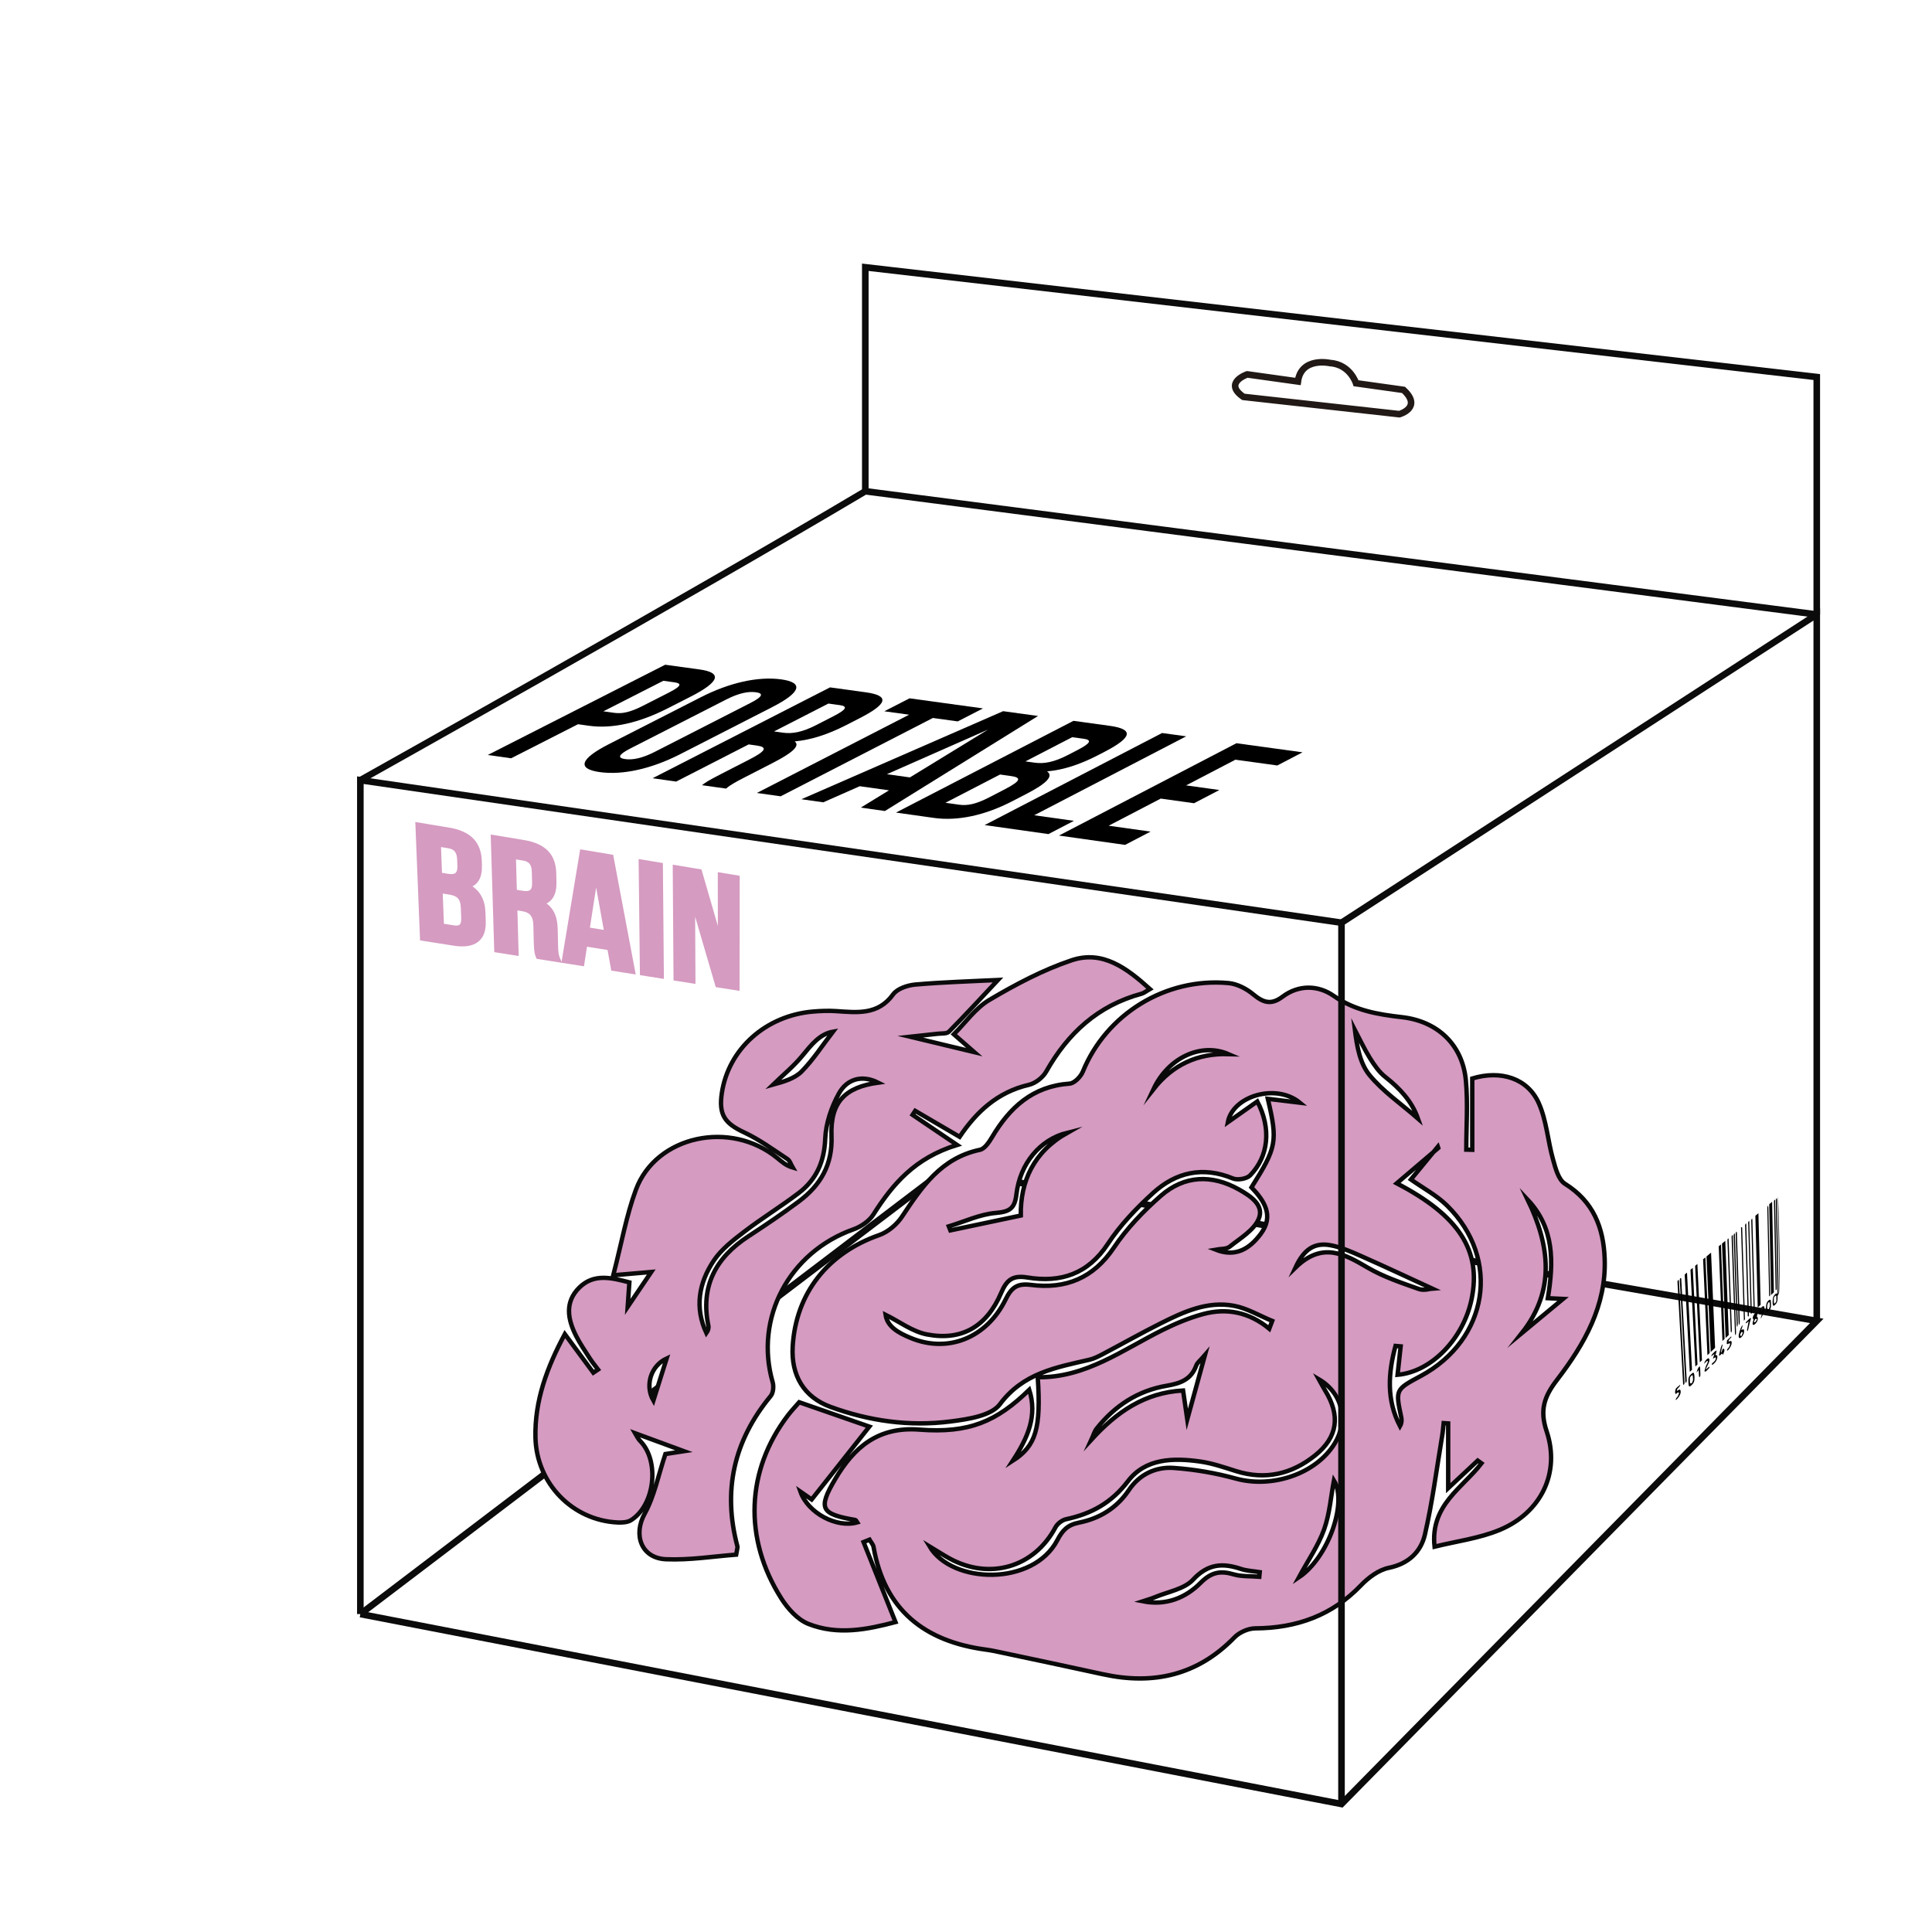 <?xml version="1.0" encoding="utf-8"?>
<!-- Generator: Adobe Illustrator 17.0.0, SVG Export Plug-In . SVG Version: 6.00 Build 0)  -->
<!DOCTYPE svg PUBLIC "-//W3C//DTD SVG 1.1//EN" "http://www.w3.org/Graphics/SVG/1.1/DTD/svg11.dtd">
<svg version="1.1" id="brainBoxSvg" xmlns="http://www.w3.org/2000/svg" xmlns:xlink="http://www.w3.org/1999/xlink" x="0px" y="0px"
	viewBox="-25 -20 220 220" enable-background="new 0 0 200 200" xml:space="preserve">
<polyline fill="none" stroke="#0B0B0B" stroke-width="0.75" stroke-miterlimit="10" points="16.034,163.795 127.758,185.426 
	181.878,130.413 82.598,113.201 16.034,163.795 "/>
<path fill="none" stroke="#0B0B0B" stroke-width="0.5" stroke-miterlimit="10" d="M125.105,185.426"/>
<g>
	<path fill="#D59BC1" stroke="#090909" stroke-width="0.5" stroke-miterlimit="10" d="M67.425,150.747
		c-0.158-0.111-0.651-0.456-1.282-0.896c0.87,2.466,4.143,4.164,6.461,3.51c-0.066-0.096-0.12-0.264-0.201-0.277
		c-3.934-0.673-4.298-1.274-2.287-4.674c2.101-3.553,4.816-5.983,9.57-5.616c5.664,0.437,8.794-0.918,12.517-4.537
		c0.935,2.967-0.14,5.417-1.873,8.08c2.668-1.711,3.216-3.715,2.841-9.51c5.468,0.078,9.667-3.129,14.259-5.402
		c1.452-0.719,2.979-1.354,4.541-1.781c2.713-0.743,5.282-0.223,7.562,1.66c0.112-0.296,0.224-0.591,0.336-0.887
		c-1.444-0.591-2.839-1.436-4.343-1.721c-3.017-0.571-5.724,0.675-8.336,1.984c-2.216,1.111-4.373,2.333-6.566,3.488
		c-0.499,0.263-1.017,0.536-1.561,0.663c-3.803,0.885-7.551,1.508-10.201,5.07c-0.986,1.325-3.678,1.717-5.667,1.968
		c-4.643,0.585-9.227-0.056-13.623-1.665c-3.027-1.108-4.503-3.573-4.307-6.884c0.359-6.061,3.994-10.636,9.848-12.678
		c1.002-0.35,2.007-1.206,2.596-2.094c2.242-3.378,4.448-6.685,8.877-7.618c0.541-0.114,1.037-0.864,1.371-1.425
		c2.003-3.373,4.606-5.814,8.841-6.112c0.545-0.038,1.27-0.79,1.508-1.371c2.674-6.545,9.411-10.728,16.591-10.077
		c0.97,0.088,2.025,0.634,2.786,1.264c1.137,0.941,2.036,1.283,3.357,0.29c1.848-1.39,4.067-1.328,5.812-0.109
		c2.402,1.677,5.031,2.123,7.796,2.437c4.053,0.461,6.891,3.141,7.271,7.192c0.245,2.61,0.046,5.261,0.046,7.893
		c0.228,0.005,0.456,0.01,0.683,0.015c0-2.735,0-5.47,0-8.119c3.281-0.99,6.308-0.007,7.569,2.797
		c0.893,1.987,1.027,4.294,1.629,6.424c0.28,0.99,0.605,2.3,1.358,2.77c3.247,2.028,4.39,4.993,4.522,8.529
		c0.2,5.354-2.313,9.738-5.425,13.799c-1.439,1.877-2.005,3.406-1.186,5.849c1.589,4.742-0.639,9.272-5.323,11.227
		c-2.339,0.976-4.958,1.303-7.438,1.92c-0.515-4.735,3.193-6.689,5.345-9.494c-0.143-0.103-0.286-0.207-0.429-0.31
		c-1.018,0.951-2.036,1.902-3.365,3.144c0-2.774,0-5.076,0-7.377c-0.172-0.012-0.344-0.024-0.517-0.036
		c-0.053,0.473-0.083,0.949-0.162,1.418c-0.63,3.762-1.112,7.557-1.969,11.268c-0.451,1.952-1.829,3.324-4.107,3.794
		c-1.155,0.238-2.324,1.105-3.167,1.984c-3.293,3.435-7.326,4.883-12.047,4.909c-0.8,0.004-1.805,0.45-2.362,1.023
		c-4.189,4.313-9.229,5.466-15.011,4.196c-3.866-0.849-7.741-1.66-11.613-2.483c-0.554-0.118-1.11-0.237-1.671-0.312
		c-7.064-0.94-11.572-4.572-12.806-11.689c-0.051-0.295-0.303-0.557-0.462-0.834c-0.226,0.091-0.451,0.182-0.677,0.273
		c1.186,2.973,2.372,5.945,3.634,9.11c-3.167,0.837-6.573,1.536-9.914,0.21c-1.24-0.492-2.356-1.745-3.097-2.915
		c-4.325-6.827-3.993-14.576,0.75-20.817c0.421-0.554,0.909-1.059,1.299-1.511c2.885,1.003,5.657,1.966,7.986,2.775
		C71.936,145.045,69.769,147.784,67.425,150.747z M119.37,105.126c1.3,0.157,2.372,0.286,3.651,0.44
		c-2.726-2.242-7.645-0.767-8.206,2.224c1.098-0.774,2.209-1.558,3.357-2.367c1.611,3.058,1.294,6.268-0.821,8.422
		c-0.386,0.393-1.431,0.567-1.961,0.348c-3.431-1.416-6.49-0.705-9.077,1.647c-1.914,1.74-3.755,3.67-5.164,5.81
		c-2.253,3.423-5.356,4.443-9.155,3.82c-1.707-0.28-2.367,0.292-2.99,1.752c-1.629,3.818-4.471,5.493-8.437,4.735
		c-1.674-0.32-3.181-1.481-4.725-2.241c0.203,1.391,1.523,2.083,2.847,2.634c4.246,1.768,8.671,0.005,10.819-4.374
		c0.639-1.303,1.268-1.872,2.865-1.666c3.979,0.512,7.135-0.763,9.463-4.236c1.465-2.185,3.361-4.167,5.359-5.913
		c2.679-2.341,5.805-2.448,8.896-0.707c1.326,0.747,2.907,1.789,2.233,3.36c-0.55,1.283-2.098,2.189-3.298,3.147
		c-0.379,0.303-1.064,0.235-1.609,0.337c2.312,0.916,3.897-0.131,5.135-1.779c1.568-2.088,0.403-3.792-1.042-5.313
		C120.385,110.641,120.512,109.993,119.37,105.126z M80.849,156.093c2.57,4.309,11.813,4.54,14.556-0.723
		c0.57-1.094,1.158-1.727,2.426-1.979c2.37-0.471,4.333-1.655,5.711-3.708c1.193-1.778,3.035-2.674,5.107-2.528
		c2.378,0.169,4.778,0.579,7.075,1.212c4.123,1.137,9.108-0.517,11.245-3.974c1.595-2.581,0.933-5.732-1.791-7.336
		c0.323,0.579,0.497,0.921,0.698,1.247c1.785,2.881,1.47,5.348-1.13,7.429c-2.648,2.119-5.647,2.835-8.993,1.785
		c-1.351-0.424-2.711-0.901-4.104-1.095c-3.051-0.426-6.219-0.374-8.221,2.259c-1.85,2.434-4.145,3.698-7.026,4.311
		c-0.46,0.098-0.998,0.514-1.217,0.927c-2.407,4.537-7.468,6.048-12.062,3.543C82.481,157.115,81.87,156.712,80.849,156.093z
		 M134.496,133.313c-0.196-0.017-0.392-0.033-0.589-0.05c-0.832,3.081-1.043,6.14,0.511,9.136c0.193-0.337,0.215-0.675,0.148-0.993
		c-0.671-3.167-0.675-3.166,2.203-4.711c7.714-4.142,9.181-13.339,3.013-19.41c-1.208-1.189-2.78-2.021-4.121-2.974
		c1.047-1.274,2.058-2.504,3.068-3.733c0.016,0.048,0.033,0.096,0.049,0.144c-1.577,1.343-3.155,2.686-4.728,4.025
		c7.078,3.68,9.659,7.668,8.526,13.174c-0.927,4.505-4.559,8.29-8.433,8.631C134.263,135.452,134.38,134.383,134.496,133.313z
		 M112.209,134.311c-0.496,0.578-0.867,0.838-0.991,1.184c-0.569,1.585-1.793,2.037-3.363,2.302
		c-3.284,0.554-5.915,2.287-7.961,4.858c-0.285,0.358-0.407,0.843-0.604,1.269c2.861-3.124,6.02-5.344,10.429-5.586
		c0.159,1.097,0.296,2.039,0.477,3.286C110.902,139.055,111.494,136.908,112.209,134.311z M83.043,119.646
		c0.06,0.153,0.119,0.307,0.179,0.46c2.614-0.551,5.227-1.103,8.017-1.691c-0.057-3.893,1.459-7.262,5.308-9.433
		c-3.144,0.782-5.394,3.515-5.809,7.031c-0.186,1.574-0.735,1.97-2.341,2.106C86.581,118.271,84.825,119.107,83.043,119.646z
		 M148.967,116.623c2.503,5.201,3.174,10.297-0.67,15.176c1.527-1.267,3.054-2.533,4.689-3.889
		c-0.586-0.028-1.121-0.055-1.731-0.084C151.929,123.698,152.004,119.849,148.967,116.623z M122.515,124.344
		c3.063-2.987,5.568-1.553,8.233,0.008c1.795,1.051,3.835,1.725,5.816,2.429c0.593,0.211,1.358-0.045,1.507-0.054
		c-2.498-1.148-5.244-2.443-8.02-3.67c-1.151-0.509-2.337-1.043-3.563-1.262C124.682,121.47,123.478,122.251,122.515,124.344z
		 M118.399,159.545c0.016-0.174,0.033-0.348,0.049-0.522c-0.72-0.118-1.472-0.142-2.154-0.37c-2.095-0.7-3.76-0.581-5.446,1.232
		c-0.997,1.071-2.861,1.368-4.344,1.993c-0.444,0.187-0.916,0.309-1.375,0.461c2.663,0.527,4.886-0.391,6.598-2.111
		c1.179-1.185,2.221-1.403,3.732-0.957C116.383,159.543,117.415,159.465,118.399,159.545z M136.466,107.373
		c-0.692-1.968-2.054-3.431-3.722-4.741c-0.716-0.562-1.268-1.374-1.756-2.156c-0.64-1.026-1.143-2.134-1.705-3.207
		c0.237,1.917,0.58,3.831,1.667,5.155C132.479,104.284,134.559,105.707,136.466,107.373z M122.909,159.612
		c3.357-2.252,5.536-8.535,3.989-11.032c-0.35,1.847-0.485,3.812-1.128,5.6C125.11,156.016,123.953,157.68,122.909,159.612z
		 M106.356,104.011c2.164-2.744,4.985-4.079,8.521-3.979C111.792,98.704,108.045,100.408,106.356,104.011z"/>
	<path fill="#D59BC1" stroke="#0B0B0B" stroke-width="0.5" stroke-miterlimit="10" d="M78.649,98.055
		c2.641,0.635,4.986,1.199,7.294,1.754c-0.554-0.485-1.29-1.128-2.328-2.035c1.319-1.312,2.462-2.977,4.049-3.914
		c2.973-1.755,6.091-3.415,9.359-4.51c3.533-1.184,6.284,0.897,8.923,3.273c-0.422,0.24-0.669,0.455-0.954,0.532
		c-4.987,1.349-8.399,4.517-10.863,8.875c-0.377,0.667-1.223,1.327-1.97,1.5c-3.593,0.83-5.998,3.11-7.885,5.921
		c-1.74-1.017-3.4-1.988-5.06-2.958c-0.1,0.151-0.199,0.303-0.299,0.454c1.548,1.047,3.095,2.094,5.07,3.43
		c-4.818,1.474-7.347,4.482-9.536,7.928c-0.471,0.742-1.401,1.375-2.259,1.679c-7.318,2.593-11.309,10.105-9.207,17.402
		c0.138,0.478,0.074,1.22-0.222,1.579c-4.211,5.095-5.484,10.789-3.788,17.134c0.031,0.116-0.036,0.256-0.147,0.931
		c-2.57,0.191-5.287,0.639-7.979,0.525c-2.852-0.121-3.757-2.789-2.439-5.183c1.107-2.011,1.551-4.374,2.362-6.8
		c0.368-0.056,1.228-0.187,2.109-0.322c-1.962-0.722-3.783-1.393-5.532-2.036c0.068,0.111,0.245,0.563,0.561,0.884
		c2.222,2.258,1.673,7.295-1.053,9.008c-0.402,0.252-1.011,0.284-1.517,0.261c-5.14-0.235-9.234-4.435-9.364-9.644
		c-0.105-4.221,1.324-8.034,3.344-11.807c1.133,1.534,2.189,2.964,3.246,4.395c0.179-0.12,0.359-0.241,0.538-0.361
		c-0.315-0.421-0.655-0.827-0.939-1.267c-0.539-0.836-1.105-1.663-1.554-2.546c-0.962-1.892-1.328-3.857,0.358-5.518
		c1.67-1.645,3.68-1.113,5.702-0.593c-0.065,0.923-0.12,1.709-0.195,2.791c1.08-1.598,1.943-2.874,2.687-3.975
		c-1.071,0.093-2.394,0.207-4.328,0.375c0.952-3.672,1.491-6.812,2.585-9.753c2.288-6.154,10.78-7.962,16.103-3.587
		c0.5,0.411,0.978,0.847,1.745,1.073c-0.196-0.33-0.312-0.78-0.603-0.971c-1.61-1.058-3.184-2.217-4.921-3.028
		c-2.218-1.035-2.915-2.005-2.546-4.474c0.751-5.019,4.992-8.827,10.376-9.288c0.87-0.074,1.754-0.11,2.624-0.052
		c2.414,0.16,4.783,0.476,6.51-1.907c0.468-0.646,1.634-1.038,2.518-1.116c3.107-0.274,6.232-0.36,9.418-0.52
		c-1.958,2.084-3.736,4.019-5.584,5.889c-0.247,0.25-0.842,0.182-1.279,0.234C80.791,97.83,79.801,97.93,78.649,98.055z
		 M74.991,103.282c-1.875-0.942-3.559-0.383-4.45,1.214c-0.868,1.555-1.502,3.422-1.573,5.178c-0.106,2.603-0.993,4.642-3.022,6.18
		c-2.018,1.53-4.19,2.865-6.201,4.404c-1.257,0.962-2.586,1.984-3.448,3.262c-1.716,2.545-2.217,5.366-0.861,8.28
		c0.199-0.276,0.282-0.58,0.225-0.856c-0.909-4.433,0.801-7.709,4.535-10.148c1.957-1.278,3.899-2.586,5.768-3.985
		c2.484-1.858,3.85-4.192,3.721-7.466C69.534,105.479,71.252,103.8,74.991,103.282z M69.848,97.48
		c-1.528,0.274-2.469,1.51-3.501,2.76c-0.981,1.189-2.2,2.187-3.315,3.269c1.243-0.345,2.48-0.709,3.26-1.505
		C67.625,100.644,68.67,99.012,69.848,97.48z M50.912,134.691c-1.812,0.842-2.497,3.073-1.51,4.794
		C49.88,137.968,50.423,136.245,50.912,134.691z"/>
</g>
<polyline fill="none" stroke="#0B0B0B" stroke-width="0.75" stroke-miterlimit="10" points="16.034,163.795 16.034,68.839 
	127.758,85.071 "/>
<polyline fill="none" stroke="#0B0B0B" stroke-width="0.75" stroke-miterlimit="10" points="181.878,130.413 181.878,49.973 
	127.758,85.071 127.758,185.426 "/>
<path fill="none" stroke="#0B0B0B" stroke-width="0.75" stroke-miterlimit="10" d="M181.878,49.973"/>
<path fill="none" stroke="#0B0B0B" stroke-width="0.75" stroke-miterlimit="10" d="M127.758,85.071"/>
<path fill="none" stroke="#0B0B0B" stroke-width="0.75" stroke-miterlimit="10" d="M181.878,49.973L73.533,35.939
	c-20.488,12.188-57.499,32.9-57.499,32.9"/>
<polyline fill="none" stroke="#0B0B0B" stroke-width="0.75" stroke-miterlimit="10" points="181.878,49.973 181.878,22.935 
	73.533,10.434 73.533,35.939 "/>
<g>
	<path fill="none" stroke="#211915" stroke-width="0.75" stroke-miterlimit="10" d="M116.591,25.194l17.759,1.969
		c0,0,2.657-0.744,0.469-2.766l-5.403-0.756c0,0-0.666-2.152-2.984-2.305c0,0-3.252-0.722-3.638,2.103l-5.037-0.704l-0.733-0.102
		C117.025,22.632,114.24,23.578,116.591,25.194z"/>
</g>
<path fill="none" stroke="#211915" stroke-width="0.75" stroke-miterlimit="10" d="M16.034,95.551"/>
<g>
	<g>
		<path d="M53.667,59.316l-2.621,1.337c-3.231,1.648-6.303,2.364-8.968,1.992l-1.259-0.176l-7.617,3.878l-2.659-0.375l20.204-10.277
			l3.918,0.538C57.331,56.6,56.888,57.673,53.667,59.316z M50.534,57.523l-6.827,3.476l1.259,0.175
			c0.847,0.118,1.769-0.053,3.211-0.788l3.024-1.541c1.438-0.733,1.438-1.031,0.591-1.148L50.534,57.523z"/>
		<path d="M54.83,59.383c3.221-1.643,6.491-2.384,9.118-2.023c2.63,0.361,2.23,1.499-0.991,3.147L52.45,65.883
			c-3.245,1.66-6.54,2.407-9.169,2.036c-2.626-0.371-2.202-1.52,1.043-3.176L54.83,59.383z M46.793,65.222
			c-1.448,0.739-1.464,1.096-0.612,1.216c0.852,0.12,1.938-0.086,3.386-0.827l10.911-5.577c1.439-0.735,1.449-1.089,0.597-1.206
			c-0.852-0.117-1.933,0.088-3.371,0.822L46.793,65.222z"/>
		<path d="M54.934,69.412c0.376-0.289,0.597-0.466,2.25-1.314l3.186-1.634c1.88-0.964,2.035-1.395,0.811-1.566l-0.929-0.13
			l-8.254,4.23l-2.687-0.379l20.206-10.345l4.057,0.558c2.791,0.384,2.47,1.33-0.635,2.925l-1.584,0.813
			c-2.075,1.065-3.995,1.683-5.86,1.856c0.684,0.529-0.406,1.376-2.517,2.46l-3.128,1.606c-0.986,0.506-1.687,0.882-2.171,1.307
			L54.934,69.412z M69.332,60.116l-6.192,3.173l1.052,0.146c1.003,0.14,2.134-0.042,3.749-0.87l1.987-1.019
			c1.439-0.738,1.656-1.12,0.701-1.252L69.332,60.116z"/>
		<path d="M78.571,59.519l8.361,1.149l-2.873,1.48l-2.832-0.391l-17.334,8.92l-2.705-0.382l17.334-8.911l-2.824-0.389L78.571,59.519
			z"/>
		<path d="M75.767,72.351l-2.747-0.388l3.213-1.967l-3.335-0.468l-4.151,1.833l-2.49-0.351l22.969-10.027l3.977,0.547L75.767,72.351
			z M75.993,68.159l2.618,0.366l8.902-5.45L75.993,68.159z"/>
		<path d="M100.783,65.606l-0.719,0.373c-2.074,1.075-3.949,1.687-5.831,1.861c0.804,0.548-0.154,1.422-2.293,2.531l-1.65,0.855
			c-3.13,1.623-6.231,2.295-8.966,1.909l-4.293-0.606l20.207-10.446l4.119,0.566C104.191,63.039,103.888,63.996,100.783,65.606z
			 M97.093,63.945l-5.327,2.756l1.068,0.148c1.019,0.142,2.159-0.041,3.773-0.877l1.123-0.582c1.439-0.745,1.649-1.131,0.68-1.265
			L97.093,63.945z M88.879,68.195l-6.22,3.219l1.565,0.22c0.92,0.129,1.91-0.056,3.416-0.836l1.765-0.914
			c1.879-0.973,1.935-1.345,0.692-1.518L88.879,68.195z"/>
		<path d="M107.327,63.47l2.744,0.377l-17.307,8.987l4.524,0.636l-2.9,1.508l-7.268-1.025L107.327,63.47z"/>
		<path d="M110.063,69.433l3.791,0.527l-2.887,1.505l-3.791-0.529l-5.932,3.089l4.771,0.671l-2.9,1.513l-7.528-1.062l20.207-10.514
			l7.527,1.034l-2.873,1.499l-4.771-0.658L110.063,69.433z"/>
	</g>
	<g>
		<path fill="#D59BC1" stroke="#D59BC1" stroke-width="0.5" stroke-miterlimit="10" d="M29.613,78.055l0.015,0.464
			c0.043,1.334-0.39,2.109-1.403,2.367c1.249,0.624,1.761,1.677,1.805,3.035l0.033,1.043c0.063,1.97-1.087,2.837-3.376,2.475
			l-3.613-0.571l-0.52-12.969l3.519,0.583C28.483,74.883,29.548,76.045,29.613,78.055z M24.959,76.16l0.129,3.444l0.905,0.147
			c0.862,0.14,1.375-0.108,1.339-1.146l-0.025-0.725c-0.032-0.931-0.405-1.4-1.228-1.536L24.959,76.16z M25.157,81.455l0.148,3.952
			l1.317,0.209c0.772,0.123,1.179-0.121,1.146-1.073l-0.039-1.119c-0.041-1.195-0.494-1.634-1.543-1.804L25.157,81.455z"/>
		<path fill="#D59BC1" stroke="#D59BC1" stroke-width="0.5" stroke-miterlimit="10" d="M36.278,88.955
			c-0.132-0.345-0.219-0.557-0.245-1.589l-0.05-1.999c-0.03-1.186-0.497-1.698-1.535-1.865l-0.789-0.127l0.144,5.19l-2.276-0.359
			l-0.392-12.882l3.483,0.577c2.384,0.395,3.428,1.548,3.474,3.545l0.023,1.013c0.03,1.323-0.427,2.108-1.433,2.364
			c1.149,0.605,1.544,1.633,1.574,2.962l0.044,1.959c0.014,0.615,0.045,1.07,0.281,1.575L36.278,88.955z M33.497,77.566l0.111,3.973
			l0.895,0.145c0.853,0.138,1.364-0.108,1.338-1.138l-0.032-1.273c-0.023-0.925-0.388-1.391-1.203-1.525L33.497,77.566z"/>
		<path fill="#D59BC1" stroke="#D59BC1" stroke-width="0.5" stroke-miterlimit="10" d="M47.081,90.662l-2.259-0.357l-0.423-2.347
			l-2.765-0.441l-0.345,2.229l-2.07-0.327l2.053-12.417l3.337,0.553L47.081,90.662z M41.889,85.842l2.175,0.349l-1.198-6.642
			L41.889,85.842z"/>
		<path fill="#D59BC1" stroke="#D59BC1" stroke-width="0.5" stroke-miterlimit="10" d="M47.972,78.113l2.263,0.375l0.112,12.69
			l-2.23-0.352L47.972,78.113z"/>
		<path fill="#D59BC1" stroke="#D59BC1" stroke-width="0.5" stroke-miterlimit="10" d="M53.9,82.618l0.043,9.128l-1.998-0.316
			l-0.089-12.673l2.825,0.468l2.314,7.981l-0.009-7.599l1.995,0.331L58.966,92.54l-2.267-0.358L53.9,82.618z"/>
	</g>
</g>
<g>
	<path d="M169.321,123.073c0.181-0.151,0.344-0.286,0.521-0.433c0.156,3.704,0.308,7.305,0.458,10.842
		c-0.162,0.153-0.324,0.306-0.5,0.473C169.644,130.421,169.485,126.807,169.321,123.073z"/>
	<path d="M174.886,118.441c0.12-0.1,0.228-0.19,0.348-0.289c0.087,3.555,0.171,7.018,0.254,10.424
		c-0.108,0.102-0.216,0.205-0.335,0.317C175.066,125.49,174.977,122.012,174.886,118.441z"/>
	<path d="M176.464,117.126c0.114-0.095,0.214-0.178,0.33-0.275c0.068,3.511,0.134,6.94,0.199,10.309
		c-0.105,0.099-0.206,0.195-0.319,0.301C176.606,124.097,176.536,120.665,176.464,117.126z"/>
	<path d="M171.855,132.018c-0.12,0.113-0.233,0.22-0.359,0.34c-0.133-3.501-0.269-7.076-0.409-10.753
		c0.127-0.106,0.244-0.203,0.374-0.311C171.595,124.955,171.726,128.521,171.855,132.018z"/>
	<path d="M171.382,132.464c-0.086,0.081-0.161,0.152-0.245,0.232c-0.138-3.513-0.279-7.095-0.424-10.779
		c0.087-0.072,0.164-0.137,0.255-0.212C171.109,125.371,171.247,128.946,171.382,132.464z"/>
	<path d="M169.681,134.071c-0.087,0.083-0.165,0.156-0.253,0.239c-0.161-3.555-0.325-7.18-0.494-10.912
		c0.091-0.076,0.171-0.142,0.263-0.219C169.363,126.899,169.524,130.525,169.681,134.071z"/>
	<path d="M168.028,124.143c0.097-0.081,0.167-0.139,0.257-0.214c0.178,3.745,0.351,7.391,0.521,10.967
		c-0.079,0.074-0.157,0.148-0.247,0.233C168.386,131.56,168.21,127.907,168.028,124.143z"/>
	<path d="M167.671,135.976c-0.085,0.08-0.16,0.151-0.252,0.239c-0.189-3.598-0.381-7.279-0.58-11.068
		c0.043-0.044,0.083-0.09,0.125-0.126c0.042-0.037,0.085-0.064,0.138-0.103C167.296,128.7,167.486,132.376,167.671,135.976z"/>
	<path d="M167.498,124.588c0.092-0.077,0.168-0.14,0.258-0.214c0.185,3.758,0.365,7.413,0.542,11
		c-0.077,0.073-0.155,0.146-0.247,0.233C167.871,132.026,167.687,128.359,167.498,124.588z"/>
	<path d="M177.405,127.296c-0.005-0.285-0.01-0.542-0.014-0.799c-0.055-3.155-0.112-6.376-0.169-9.665
		c-0.001-0.067-0.011-0.13-0.001-0.202c0.009-0.059,0.043-0.129,0.066-0.194c0.021,0.025,0.052,0.039,0.06,0.079
		c0.011,0.055,0.005,0.13,0.006,0.197c0.062,3.529,0.123,6.98,0.179,10.357c0.002,0.128,0.064,0.241-0.099,0.464
		c-0.029,0.039-0.013,0.232-0.017,0.352c-0.01,0.354-0.083,0.513-0.323,0.729c-0.134,0.121-0.205,0.095-0.223-0.057
		c-0.015-0.126-0.032-0.258-0.018-0.41c0.017-0.171,0.036-0.411,0.111-0.542C177.09,127.385,177.261,127.233,177.405,127.296z
		 M176.985,128.112c0.044,0.105-0.054,0.47,0.16,0.261c0.19-0.186,0.13-0.375,0.129-0.528c-0.002-0.155,0.038-0.435-0.153-0.253
		C176.932,127.772,177.02,127.934,176.985,128.112z"/>
	<path d="M166.343,131.896c-0.104-1.891-0.21-3.807-0.317-5.747c-0.004-0.073-0.016-0.141-0.008-0.221
		c0.005-0.048,0.042-0.114,0.065-0.171c0.032,0.016,0.075,0.016,0.093,0.051c0.018,0.035,0.01,0.104,0.013,0.158
		c0.213,3.888,0.42,7.677,0.622,11.373c0.003,0.059,0.015,0.113,0.004,0.18c-0.007,0.045-0.048,0.11-0.074,0.166
		c-0.026-0.01-0.067-0.002-0.076-0.033c-0.016-0.053-0.012-0.13-0.015-0.197C166.549,135.626,166.447,133.773,166.343,131.896z"/>
	<path d="M166.602,131.645c-0.103-1.888-0.206-3.801-0.312-5.737c-0.004-0.073-0.013-0.142-0.007-0.221
		c0.003-0.038,0.042-0.13,0.057-0.137c0.036-0.018,0.083-0.022,0.095,0.006c0.019,0.044,0.014,0.119,0.018,0.182
		c0.209,3.889,0.413,7.681,0.612,11.379c0.003,0.05,0.014,0.096,0.004,0.154c-0.009,0.049-0.045,0.112-0.069,0.168
		c-0.028-0.006-0.071,0.007-0.08-0.022c-0.016-0.052-0.012-0.129-0.015-0.196C166.805,135.386,166.704,133.527,166.602,131.645z"/>
	<path d="M177.231,121.792c0.029,1.618,0.059,3.22,0.087,4.804c0.001,0.063,0.006,0.123-0.001,0.192
		c-0.004,0.032-0.037,0.109-0.05,0.116c-0.026,0.015-0.06,0.015-0.068-0.011c-0.013-0.039-0.007-0.104-0.008-0.159
		c-0.06-3.197-0.12-6.462-0.183-9.797c-0.001-0.059-0.009-0.114,0.001-0.178c0.007-0.043,0.041-0.097,0.063-0.146
		c0.022,0.015,0.055,0.016,0.062,0.048c0.011,0.055,0.006,0.13,0.007,0.197C177.171,118.52,177.201,120.165,177.231,121.792z"/>
	<path d="M173.58,130.391c-0.107-3.462-0.216-6.985-0.329-10.656c0.065,0.02,0.111,0.011,0.128,0.045
		c0.018,0.037,0.01,0.113,0.012,0.173c0.105,3.431,0.207,6.786,0.304,10.072C173.698,130.121,173.761,130.233,173.58,130.391z"/>
	<path d="M173.847,119.305c0.104,3.605,0.205,7.105,0.306,10.584c-0.061-0.001-0.108,0.02-0.127-0.007
		c-0.019-0.029-0.009-0.104-0.011-0.161c-0.096-3.276-0.195-6.623-0.293-10.047C173.72,119.572,173.657,119.441,173.847,119.305z"/>
	<path d="M174.19,119.016c0.1,3.586,0.197,7.085,0.293,10.561c-0.056-0.005-0.105,0.014-0.119-0.017
		c-0.018-0.04-0.01-0.12-0.012-0.184c-0.092-3.251-0.186-6.572-0.278-9.97C174.072,119.3,174.001,119.166,174.19,119.016z"/>
	<path d="M177.64,127.291c-0.061-3.576-0.124-7.238-0.19-11.034C177.545,116.359,177.74,126.957,177.64,127.291z"/>
	<path d="M172.374,126.49c-0.062-1.804-0.125-3.63-0.189-5.477c-0.002-0.069-0.011-0.136-0.003-0.211
		c0.005-0.047,0.034-0.107,0.053-0.162c0.026,0.019,0.063,0.024,0.075,0.061c0.014,0.046,0.008,0.117,0.01,0.178
		c0.126,3.704,0.249,7.32,0.367,10.854c0.003,0.092-0.029,0.217-0.044,0.327c-0.028-0.07-0.076-0.12-0.08-0.213
		C172.496,130.085,172.436,128.298,172.374,126.49z"/>
	<path d="M171.897,126.531c-0.061-1.695-0.123-3.41-0.185-5.143c-0.003-0.07-0.012-0.136-0.003-0.212
		c0.005-0.043,0.043-0.102,0.066-0.154c0.021,0.013,0.053,0.012,0.06,0.041c0.012,0.05,0.009,0.117,0.011,0.178
		c0.124,3.471,0.244,6.864,0.362,10.184c0.001,0.033,0.01,0.062,0.002,0.099c-0.017,0.074-0.043,0.151-0.065,0.227
		c-0.021-0.033-0.057-0.05-0.061-0.101c-0.014-0.189-0.017-0.389-0.024-0.585C172.007,129.569,171.952,128.057,171.897,126.531z"/>
	<path d="M176.47,122.486c0.033,1.612,0.066,3.207,0.099,4.785c0.001,0.063,0.008,0.123,0.001,0.192
		c-0.004,0.042-0.031,0.099-0.047,0.15c-0.023-0.014-0.056-0.014-0.066-0.046c-0.012-0.04-0.006-0.106-0.007-0.161
		c-0.068-3.2-0.137-6.468-0.205-9.809c-0.002-0.096,0.029-0.22,0.045-0.331c0.026,0.077,0.072,0.137,0.074,0.234
		C176.403,119.177,176.436,120.841,176.47,122.486z"/>
	<path d="M172.592,125.937c-0.057-1.678-0.114-3.375-0.171-5.09c-0.002-0.069-0.014-0.134-0.003-0.21
		c0.009-0.062,0.045-0.137,0.069-0.206c0.021,0.031,0.048,0.053,0.06,0.095c0.011,0.041,0.006,0.101,0.007,0.153
		c0.114,3.435,0.226,6.795,0.332,10.085c0.003,0.093-0.039,0.228-0.06,0.343c-0.022-0.073-0.061-0.131-0.065-0.223
		C172.702,129.255,172.648,127.605,172.592,125.937z"/>
	<path d="M174.557,124.159c-0.045-1.654-0.09-3.325-0.136-5.015c-0.002-0.068-0.012-0.133-0.001-0.208
		c0.008-0.051,0.045-0.115,0.07-0.173c0.018,0.024,0.046,0.038,0.053,0.074c0.01,0.05,0.006,0.117,0.008,0.176
		c0.09,3.383,0.179,6.694,0.262,9.937c0.002,0.09-0.029,0.212-0.044,0.32c-0.026-0.069-0.073-0.119-0.076-0.21
		C174.645,127.447,174.602,125.811,174.557,124.159z"/>
	<path d="M172.82,125.733c-0.055-1.675-0.111-3.369-0.167-5.082c-0.002-0.069-0.014-0.134-0.003-0.21
		c0.009-0.062,0.046-0.137,0.071-0.206c0.021,0.031,0.048,0.053,0.059,0.095c0.011,0.041,0.006,0.101,0.007,0.153
		c0.111,3.43,0.221,6.784,0.324,10.069c0.003,0.092-0.039,0.227-0.06,0.342c-0.023-0.073-0.062-0.13-0.065-0.221
		C172.928,129.047,172.875,127.399,172.82,125.733z"/>
	<path d="M174.687,130.251c-0.086-0.06-0.151-0.147-0.034-0.417c0.085-0.198,0.285-0.39,0.386-0.375
		c0.137,0.021,0.072,0.234,0.009,0.441c0.148,0.122,0.165,0.288,0.057,0.531c-0.105,0.235-0.341,0.463-0.451,0.435
		C174.533,130.837,174.544,130.639,174.687,130.251z M175.087,130.206c-0.105-0.002-0.171-0.05-0.223,0.009
		c-0.053,0.059-0.093,0.223-0.138,0.342c0.05,0,0.1,0.037,0.15-0.008C174.931,130.498,174.987,130.373,175.087,130.206z"/>
	<path d="M176.093,129.035c0.002-0.12,0.001-0.191,0.006-0.267c0.025-0.376,0.174-0.654,0.418-0.761
		c0.054-0.023,0.117,0.019,0.124,0.087c0.021,0.206,0.024,0.434,0.021,0.664c-0.003,0.215-0.111,0.375-0.247,0.51
		c-0.14,0.139-0.258,0.22-0.289,0.021C176.111,129.194,176.1,129.094,176.093,129.035z M176.234,128.837
		c0.008,0.077,0.001,0.167,0.026,0.199c0.034,0.043,0.093,0.042,0.141,0.06c0.042-0.101,0.113-0.224,0.12-0.298
		c0.015-0.168,0.011-0.328-0.013-0.459c-0.01-0.057-0.084-0.067-0.136-0.032c-0.032,0.021-0.093,0.175-0.114,0.261
		C176.234,128.667,176.24,128.756,176.234,128.837z"/>
	<path d="M167.952,136.762c0,0.078,0.002,0.155,0,0.234c-0.009,0.337-0.08,0.495-0.328,0.729c-0.232,0.219-0.316,0.205-0.346-0.085
		c-0.017-0.166-0.022-0.345-0.02-0.53c0.003-0.228,0.09-0.426,0.285-0.607c0.276-0.257,0.347-0.259,0.388,0.045
		C167.939,136.617,167.945,136.69,167.952,136.762z M167.427,137.239c0.01,0.093,0,0.211,0.035,0.257
		c0.034,0.044,0.112,0.055,0.174,0.005c0.045-0.037,0.117-0.204,0.138-0.297c0.024-0.106,0.018-0.207,0.002-0.285
		c-0.028-0.143,0.041-0.48-0.202-0.241C167.348,136.9,167.456,137.06,167.427,137.239z"/>
	<path d="M173.461,130.905c-0.071,0.218-0.123,0.38-0.183,0.563c0.157-0.095,0.308-0.179,0.325,0.067
		c0.016,0.219-0.073,0.474-0.24,0.664c-0.195,0.222-0.337,0.229-0.374,0.018c-0.038-0.221,0.173-0.951,0.355-1.214
		C173.363,130.974,173.39,130.963,173.461,130.905z M173.285,132.164c0.079-0.2,0.162-0.353,0.158-0.418
		c-0.004-0.066-0.094-0.097-0.147-0.049c-0.049,0.044-0.127,0.226-0.14,0.318C173.146,132.079,173.22,132.095,173.285,132.164z"/>
	<path d="M175.471,130.165c0.062-0.21,0.11-0.371,0.166-0.559c-0.202,0.147-0.344,0.132-0.291-0.212
		c0.022-0.144,0.12-0.395,0.203-0.495c0.094-0.114,0.246-0.191,0.309-0.15C176.036,128.865,175.8,129.787,175.471,130.165z
		 M175.618,128.905c-0.064,0.213-0.124,0.352-0.126,0.44c-0.001,0.057,0.102,0.081,0.126,0.045c0.061-0.09,0.133-0.241,0.144-0.332
		C175.771,128.989,175.693,128.976,175.618,128.905z"/>
	<path d="M170.049,134.718c0.066-0.202,0.117-0.36,0.179-0.549c-0.114,0.086-0.222,0.167-0.387,0.292
		c0.067-0.135,0.095-0.218,0.13-0.258c0.104-0.116,0.211-0.226,0.316-0.316c0.066-0.056,0.131-0.072,0.196-0.106
		c-0.024,0.104-0.044,0.208-0.073,0.314c-0.016,0.059-0.046,0.122-0.078,0.206c0.16-0.011,0.282,0.044,0.207,0.371
		c-0.053,0.236-0.179,0.428-0.328,0.559c-0.105,0.092-0.242,0.282-0.304,0.086c0.084-0.081,0.151-0.147,0.218-0.209
		c0.114-0.106,0.244-0.218,0.259-0.422c0.014-0.198-0.113-0.098-0.217-0.031C170.143,134.671,170.118,134.681,170.049,134.718z"/>
	<path d="M169.275,135.93c0.104-0.093,0.209-0.194,0.312-0.274c0.034-0.027,0.065-0.002,0.097,0
		c-0.027,0.054-0.053,0.127-0.082,0.158c-0.126,0.131-0.255,0.271-0.38,0.364c-0.051,0.038-0.14-0.014-0.129-0.064
		c0.04-0.19,0.105-0.396,0.177-0.596c0.039-0.11,0.119-0.22,0.164-0.332c0.029-0.071,0.05-0.179,0.034-0.209
		c-0.017-0.031-0.082-0.004-0.13,0.026c-0.036,0.022-0.078,0.095-0.117,0.132c-0.06,0.056-0.121,0.102-0.181,0.152
		c0.044-0.103,0.078-0.224,0.134-0.304c0.184-0.266,0.382-0.379,0.448-0.261c0.083,0.147,0.016,0.377-0.127,0.648
		c-0.089,0.169-0.166,0.347-0.248,0.521C169.256,135.904,169.266,135.917,169.275,135.93z"/>
	<path d="M171.659,132.626c0.169-0.16,0.325-0.309,0.481-0.457c0.004,0.032,0.008,0.063,0.012,0.095
		c-0.077,0.087-0.155,0.169-0.229,0.263c-0.042,0.053-0.078,0.127-0.117,0.192c0.036,0.011,0.067,0.049,0.109,0.028
		c0.225-0.113,0.315-0.013,0.257,0.306c-0.039,0.215-0.31,0.654-0.458,0.736c-0.025,0.014-0.065,0.004-0.062-0.016
		c0.007-0.045,0.032-0.116,0.059-0.154c0.065-0.093,0.148-0.163,0.199-0.261c0.052-0.101,0.096-0.241,0.102-0.331
		c0.003-0.053-0.069-0.077-0.119-0.052C171.606,133.118,171.604,133.125,171.659,132.626z"/>
	<path d="M166.343,137.666c-0.082,0.377-0.388,0.368-0.406,0.727c0.059-0.033,0.112-0.057,0.167-0.095
		c0.154-0.106,0.246-0.078,0.272,0.085c0.029,0.177-0.018,0.387-0.171,0.619c-0.081,0.123-0.173,0.241-0.263,0.336
		c-0.049,0.052-0.105,0.048-0.159,0.07c0.039-0.074,0.073-0.153,0.117-0.219c0.051-0.076,0.126-0.133,0.161-0.208
		c0.059-0.127,0.138-0.307,0.128-0.378c-0.009-0.064-0.134-0.064-0.197,0.001c-0.212,0.22-0.236,0.115-0.241-0.091
		c-0.005-0.224,0.045-0.398,0.249-0.56C166.106,137.869,166.214,137.775,166.343,137.666z"/>
	<path d="M171.011,134.014c0.036-0.091,0.07-0.181,0.107-0.271c0.023-0.057,0.046-0.135,0.073-0.162
		c0.025-0.025,0.057-0.002,0.08,0.013c0.033,0.021,0.072,0.039,0.087,0.086c0.013,0.04,0.004,0.115-0.008,0.181
		c-0.008,0.048-0.038,0.108-0.056,0.162c-0.027,0.081-0.053,0.162-0.08,0.243c-0.03-0.028-0.06-0.055-0.089-0.086
		c-0.01-0.011-0.014-0.033-0.02-0.048c-0.014,0.003-0.025-0.001-0.036,0.01c-0.444,0.439-0.319,0.189-0.225-0.255
		c0.035-0.167,0.08-0.34,0.132-0.513c0.025-0.084,0.077-0.173,0.117-0.259c0.022-0.004,0.045-0.007,0.067-0.011
		c-0.065,0.295-0.13,0.591-0.195,0.886C170.982,133.997,170.997,134.006,171.011,134.014z"/>
	<path d="M174.12,130.45c-0.06,0.052-0.152,0.14-0.242,0.206c-0.038,0.028-0.072,0.01-0.108,0.013
		c0.032-0.057,0.062-0.134,0.095-0.168c0.128-0.131,0.257-0.249,0.384-0.371c0.132-0.126,0.14-0.025,0.106,0.13
		c-0.023,0.103-0.074,0.217-0.099,0.321c-0.061,0.253-0.113,0.504-0.173,0.756c-0.018,0.076-0.048,0.158-0.073,0.237
		c-0.025-0.04-0.079-0.062-0.07-0.122C173.99,131.129,174.056,130.798,174.12,130.45z"/>
	<path d="M168.432,136.017c-0.082,0.091-0.161,0.179-0.241,0.267c0.042-0.134,0.07-0.274,0.129-0.402
		c0.052-0.112,0.138-0.211,0.209-0.316c0.025,0.07,0.067,0.123,0.073,0.212c0.017,0.26,0.025,0.53,0.025,0.805
		c0,0.058-0.046,0.158-0.071,0.239c-0.03-0.032-0.081-0.043-0.086-0.1C168.45,136.493,168.443,136.248,168.432,136.017z"/>
</g>
<g>
</g>
<g>
</g>
<g>
</g>
<g>
</g>
<g>
</g>
<g>
</g>
<g>
</g>
<g>
</g>
<g>
</g>
<g>
</g>
<g>
</g>
<g>
</g>
<g>
</g>
<g>
</g>
<g>
</g>
</svg>
